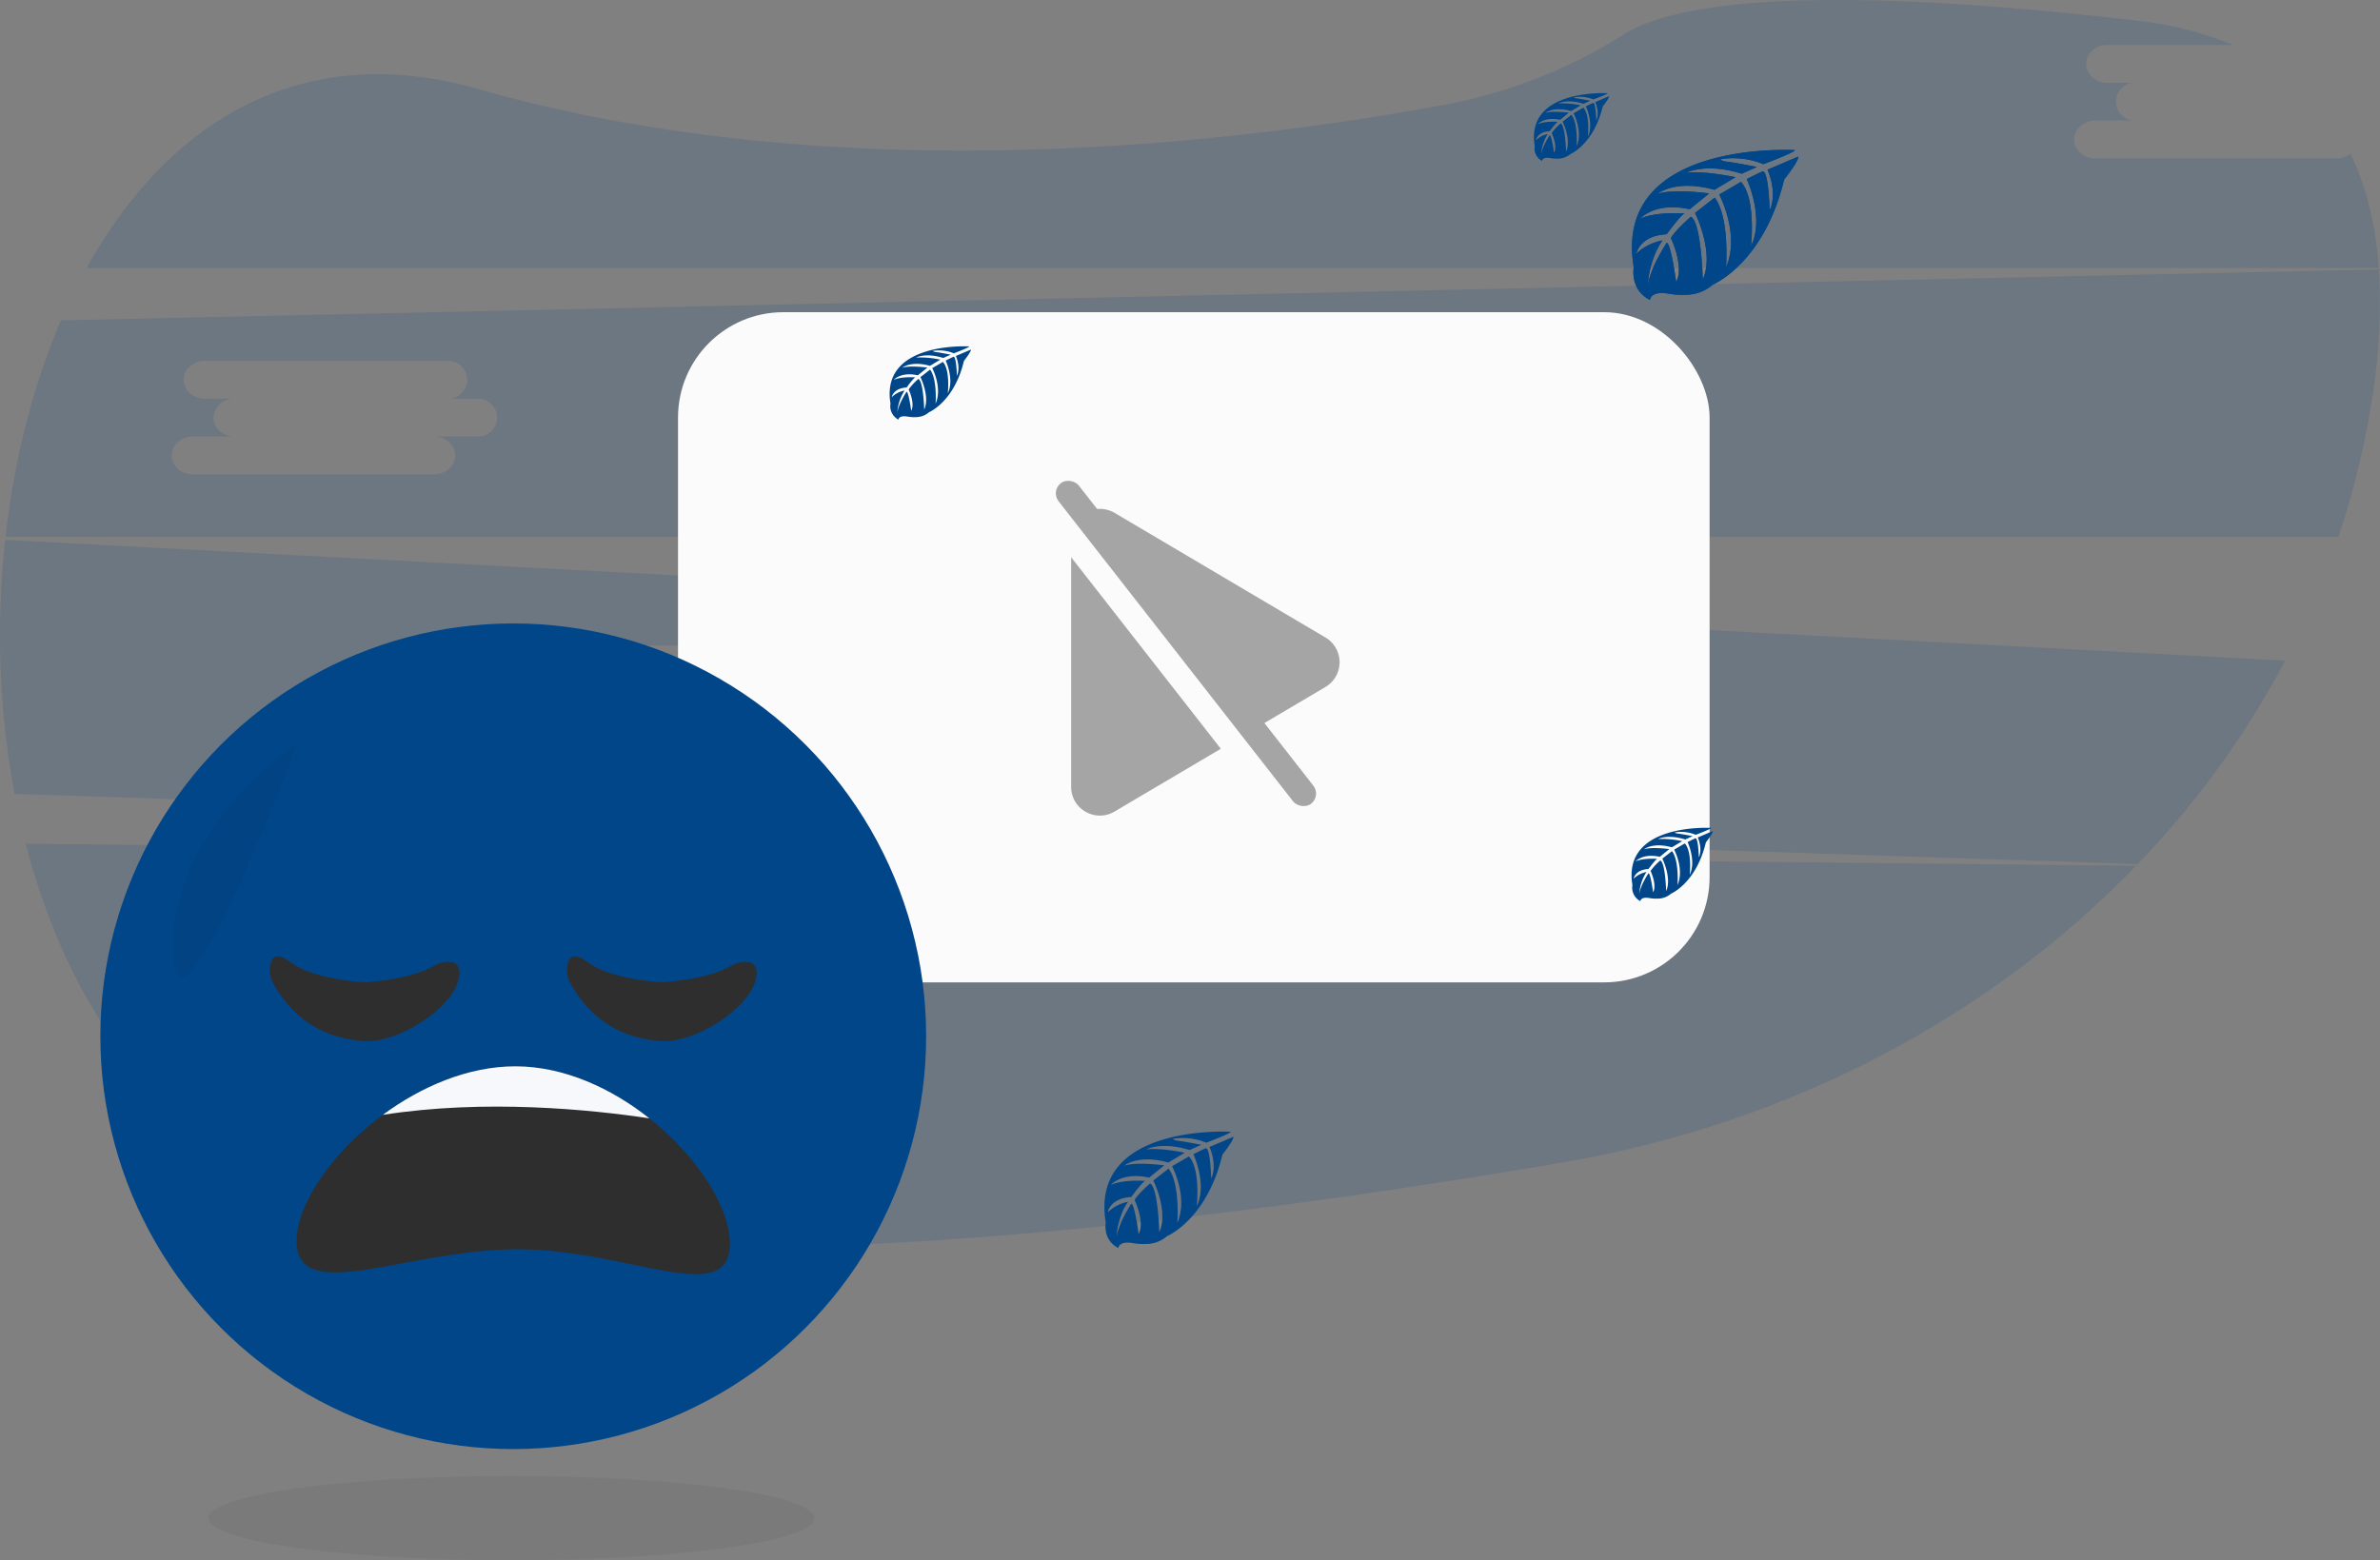 <svg xmlns="http://www.w3.org/2000/svg" width="677.527" height="444.261" viewBox="0 0 677.527 444.261">
  <rect x="0" y="0" width="677.527" height="444.261" fill="#808080" stroke="none"/>
  <g id="error-video" transform="translate(-9697.085 -1813.207)">
    <g id="Group_849" data-name="Group 849" transform="translate(9697.085 1813.207)">
      <path id="Path_102" data-name="Path 102" d="M61.83,433.31C72.557,474.767,95.246,510.6,131.1,527.976c74.539,36.1,242.645,17.483,368.109-3.891,64.9-11.054,121.943-41.562,163.382-84.494Z" transform="translate(-54.513 -193.07)" fill="#014689" opacity="0.15"/>
      <path id="Path_103" data-name="Path 103" d="M730.488,89.392H661.649c-3.267,0-5.947-2.421-5.947-5.379s2.68-5.385,5.947-5.385h11.907a5.409,5.409,0,1,1,0-10.764h-8.5c-3.273,0-5.953-2.421-5.953-5.385s2.68-5.379,5.953-5.379h35.93a102.963,102.963,0,0,0-28.031-6.991C574.981,38.727,540,46.255,527.663,53.993a144.83,144.83,0,0,1-50.356,19.972c-60.447,11.283-173.491,24.857-275.95-4.323C150.433,55.111,112.583,79.635,89.9,120.628H742.444c-.852-11.913-3.4-22.918-8.084-32.545a6.28,6.28,0,0,1-3.872,1.309Z" transform="translate(-65.248 -44.294)" fill="#014689" opacity="0.15"/>
      <path id="Path_104" data-name="Path 104" d="M51.463,293.19a248.588,248.588,0,0,0,2.668,72.329l604.393,20a256.416,256.416,0,0,0,41.994-57.939Zm239.045,51.6h-11.9c3.273,0,5.953,2.427,5.953,5.385s-2.68,5.379-5.953,5.379H209.768c-3.267,0-5.947-2.421-5.947-5.379s2.68-5.385,5.947-5.385h11.907c-3.273,0-5.947-2.421-5.947-5.379a5.7,5.7,0,0,1,5.947-5.385h-8.5c-3.273,0-5.953-2.421-5.953-5.379s2.68-5.385,5.953-5.385H282.01a5.409,5.409,0,1,1,0,10.764h8.5a5.409,5.409,0,1,1,0,10.764Z" transform="translate(-49.981 -139.482)" fill="#014689" opacity="0.15"/>
      <path id="Path_105" data-name="Path 105" d="M728.173,168.5,68.323,183.013c-8.028,18.669-13.352,39.777-15.8,61.651H716.613a234.228,234.228,0,0,0,9.585-39.3A168.213,168.213,0,0,0,728.173,168.5Zm-541.68,47.583h-11.9c3.273,0,5.953,2.427,5.953,5.385s-2.68,5.385-5.953,5.385H105.754c-3.267,0-5.947-2.427-5.947-5.385s2.68-5.385,5.947-5.385H117.66c-3.273,0-5.947-2.421-5.947-5.379a5.7,5.7,0,0,1,5.947-5.385h-8.5c-3.273,0-5.953-2.421-5.953-5.379s2.68-5.385,5.953-5.385H178a5.409,5.409,0,1,1,0,10.764h8.5a5.409,5.409,0,1,1,0,10.764Z" transform="translate(-50.952 -91.796)" fill="#014689" opacity="0.15"/>
      <path id="Path_154" data-name="Path 154" d="M848.645,113.478s-52-3.131-45.866,33.3c0,0-1.235,6.435,4.619,9.362,0,0,.093-2.7,5.33-1.785a24.084,24.084,0,0,0,5.651.272,11.733,11.733,0,0,0,6.9-2.853h0s14.618-6.034,20.305-29.927c0,0,4.206-5.212,4.039-6.546l-8.775,3.742s3,6.33.617,11.592c0,0-.284-11.357-1.97-11.116-.34.056-4.558,2.192-4.558,2.192s5.157,11.03,1.235,19.039c0,0,1.476-13.586-2.878-18.243l-6.176,3.607s6.027,11.388,1.939,20.682c0,0,1.05-14.253-3.236-19.805l-5.6,4.366s5.663,11.227,2.211,18.934c0,0-.451-16.594-3.421-17.847,0,0-4.9,4.323-5.645,6.1,0,0,3.878,8.146,1.476,12.444,0,0-1.476-11.054-2.686-11.116,0,0-4.879,7.324-5.391,12.351,0,0,.216-7.472,4.206-13.049,0,0-4.718.809-7.466,3.872,0,0,.76-5.181,8.646-5.632,0,0,4.033-5.558,5.113-5.892,0,0-7.874-.661-12.648,1.457,0,0,4.2-4.885,14.087-2.668l5.558-4.508s-10.363-1.42-14.76.148c0,0,5.058-4.323,16.248-1.173l6.021-3.6s-8.837-1.9-14.105-1.235c0,0,5.558-3,15.865.253l4.323-1.933s-6.478-1.272-8.374-1.47-1.995-.729-1.995-.729a22.448,22.448,0,0,1,12.184,1.414S848.8,114.053,848.645,113.478Z" transform="translate(-337.689 -70.727)" fill="#014689"/>
      <path id="Path_169" data-name="Path 169" d="M848.645,113.478s-52-3.131-45.866,33.3c0,0-1.235,6.435,4.619,9.362,0,0,.093-2.7,5.33-1.785a24.084,24.084,0,0,0,5.651.272,11.733,11.733,0,0,0,6.9-2.853h0s14.618-6.034,20.305-29.927c0,0,4.206-5.212,4.039-6.546l-8.775,3.742s3,6.33.617,11.592c0,0-.284-11.357-1.97-11.116-.34.056-4.558,2.192-4.558,2.192s5.157,11.03,1.235,19.039c0,0,1.476-13.586-2.878-18.243l-6.176,3.607s6.027,11.388,1.939,20.682c0,0,1.05-14.253-3.236-19.805l-5.6,4.366s5.663,11.227,2.211,18.934c0,0-.451-16.594-3.421-17.847,0,0-4.9,4.323-5.645,6.1,0,0,3.878,8.146,1.476,12.444,0,0-1.476-11.054-2.686-11.116,0,0-4.879,7.324-5.391,12.351,0,0,.216-7.472,4.206-13.049,0,0-4.718.809-7.466,3.872,0,0,.76-5.181,8.646-5.632,0,0,4.033-5.558,5.113-5.892,0,0-7.874-.661-12.648,1.457,0,0,4.2-4.885,14.087-2.668l5.558-4.508s-10.363-1.42-14.76.148c0,0,5.058-4.323,16.248-1.173l6.021-3.6s-8.837-1.9-14.105-1.235c0,0,5.558-3,15.865.253l4.323-1.933s-6.478-1.272-8.374-1.47-1.995-.729-1.995-.729a22.448,22.448,0,0,1,12.184,1.414S848.8,114.053,848.645,113.478Z" transform="translate(-337.689 -70.727)" fill="#014689"/>
      <path id="Path_155" data-name="Path 155" d="M778.027,87.271s-23.467-1.42-20.725,15.044a4.016,4.016,0,0,0,2.087,4.23s.037-1.235,2.408-.8a11.152,11.152,0,0,0,2.55.124,5.366,5.366,0,0,0,3.125-1.291h0s6.6-2.73,9.171-13.525c0,0,1.9-2.353,1.853-2.958l-3.965,1.692s1.359,2.859.29,5.237c0,0-.13-5.132-.889-5.008-.154,0-2.063.988-2.063.988s2.334,4.984.574,8.6c0,0,.667-6.139-1.3-8.244l-2.791,1.63s2.723,5.15.877,9.35c0,0,.469-6.441-1.464-8.948l-2.532,1.97s2.557,5.07,1,8.553c0,0-.2-7.5-1.55-8.065a15.49,15.49,0,0,0-2.551,2.754s1.754,3.705.667,5.626c0,0-.667-5-1.235-5.015,0,0-2.2,3.3-2.433,5.558a12.029,12.029,0,0,1,1.9-5.9,6.614,6.614,0,0,0-3.372,1.748s.34-2.341,3.915-2.544c0,0,1.822-2.507,2.31-2.662,0,0-3.557-.3-5.712.661,0,0,1.9-2.211,6.367-1.235l2.47-2.032s-4.681-.618-6.67.062c0,0,2.285-1.951,7.343-.525l2.717-1.63a24.711,24.711,0,0,0-6.373-.55s2.513-1.352,7.17.117l1.945-.877s-2.927-.574-3.779-.661-.908-.327-.908-.327a10.122,10.122,0,0,1,5.5.618S778.1,87.53,778.027,87.271Z" transform="translate(-320.404 -60.719)" fill="#014689"/>
      <path id="Path_170" data-name="Path 170" d="M838.241,113.463s-40.332-2.429-35.576,25.833c0,0-.958,4.991,3.583,7.262,0,0,.072-2.093,4.134-1.384a18.682,18.682,0,0,0,4.383.211,9.1,9.1,0,0,0,5.355-2.213h0s11.338-4.68,15.75-23.212c0,0,3.262-4.043,3.133-5.077l-6.807,2.9s2.323,4.91.479,8.991c0,0-.22-8.809-1.528-8.622-.263.043-3.535,1.7-3.535,1.7s4,8.555.958,14.768c0,0,1.145-10.538-2.232-14.15l-4.79,2.8s4.675,8.833,1.5,16.042c0,0,.814-11.055-2.51-15.362l-4.345,3.387s4.393,8.708,1.715,14.686c0,0-.35-12.871-2.654-13.843,0,0-3.8,3.353-4.378,4.728,0,0,3.008,6.318,1.145,9.652,0,0-1.145-8.574-2.084-8.622,0,0-3.784,5.681-4.182,9.58,0,0,.168-5.8,3.262-10.121a11.363,11.363,0,0,0-5.791,3s.589-4.019,6.706-4.368c0,0,3.128-4.311,3.966-4.57,0,0-6.107-.513-9.81,1.13,0,0,3.257-3.789,10.926-2.069l4.311-3.5s-8.038-1.1-11.448.115c0,0,3.923-3.353,12.6-.91l4.67-2.793s-6.854-1.475-10.94-.958c0,0,4.311-2.323,12.305.2l3.353-1.5s-5.025-.987-6.5-1.14-1.547-.565-1.547-.565a17.411,17.411,0,0,1,9.451,1.1S838.361,113.909,838.241,113.463Z" transform="translate(-487.88 208.795)" fill="#014689"/>
      <g id="Group_852" data-name="Group 852" transform="translate(193.014 88.892)">
        <rect id="Rectangle_364" data-name="Rectangle 364" width="293.665" height="190.825" rx="30" fill="#fbfbfb"/>
        <g id="Group_850" data-name="Group 850" transform="translate(106.084 46.458)">
          <path id="Subtraction_1" data-name="Subtraction 1" d="M8.2,87.335a8.337,8.337,0,0,1-5.7-2.291A8.074,8.074,0,0,1,0,79.139V13.768L42.607,68.3,12.349,86.183A8.151,8.151,0,0,1,8.2,87.335ZM48.937,64.563,1.29,3.578A8.118,8.118,0,0,1,8.164,0a8.224,8.224,0,0,1,4.185,1.12l60.041,35.5a8.179,8.179,0,0,1,0,14.089L48.938,64.563Z" transform="translate(5.834 9.548)" fill="#a5a5a5"/>
          <rect id="Rectangle_363" data-name="Rectangle 363" width="7.29" height="115.784" rx="3.645" transform="translate(0 4.488) rotate(-38)" fill="#a5a5a5"/>
        </g>
      </g>
      <path id="Path_171" data-name="Path 171" d="M824.938,113.444s-25.413-1.53-22.416,16.277a4.328,4.328,0,0,0,2.258,4.576s.045-1.319,2.6-.872a11.773,11.773,0,0,0,2.762.133,5.735,5.735,0,0,0,3.374-1.394h0s7.144-2.949,9.924-14.626c0,0,2.055-2.547,1.974-3.2l-4.289,1.829s1.464,3.094.3,5.665c0,0-.139-5.55-.963-5.433-.166.027-2.227,1.071-2.227,1.071s2.52,5.39.6,9.305c0,0,.721-6.64-1.406-8.916l-3.018,1.763s2.946,5.566.948,10.108c0,0,.513-6.966-1.581-9.679l-2.738,2.134s2.768,5.487,1.081,9.254c0,0-.22-8.11-1.672-8.723a16.745,16.745,0,0,0-2.759,2.979s1.9,3.981.721,6.082c0,0-.721-5.4-1.313-5.433,0,0-2.384,3.58-2.635,6.036A13.049,13.049,0,0,1,806.527,126a7.16,7.16,0,0,0-3.649,1.892s.371-2.532,4.225-2.753c0,0,1.971-2.716,2.5-2.879,0,0-3.848-.323-6.181.712,0,0,2.052-2.387,6.884-1.3l2.716-2.2s-5.065-.694-7.214.072c0,0,2.472-2.113,7.941-.573l2.943-1.76a26.983,26.983,0,0,0-6.894-.6s2.716-1.464,7.754.124l2.113-.945s-3.166-.622-4.093-.718-.975-.356-.975-.356a10.971,10.971,0,0,1,5.955.691S825.013,113.725,824.938,113.444Z" transform="translate(-549.018 -14.806)" fill="#014689"/>
      <path id="Path_172" data-name="Path 172" d="M824.938,113.444s-25.413-1.53-22.416,16.277a4.328,4.328,0,0,0,2.258,4.576s.045-1.319,2.6-.872a11.773,11.773,0,0,0,2.762.133,5.735,5.735,0,0,0,3.374-1.394h0s7.144-2.949,9.924-14.626c0,0,2.055-2.547,1.974-3.2l-4.289,1.829s1.464,3.094.3,5.665c0,0-.139-5.55-.963-5.433-.166.027-2.227,1.071-2.227,1.071s2.52,5.39.6,9.305c0,0,.721-6.64-1.406-8.916l-3.018,1.763s2.946,5.566.948,10.108c0,0,.513-6.966-1.581-9.679l-2.738,2.134s2.768,5.487,1.081,9.254c0,0-.22-8.11-1.672-8.723a16.745,16.745,0,0,0-2.759,2.979s1.9,3.981.721,6.082c0,0-.721-5.4-1.313-5.433,0,0-2.384,3.58-2.635,6.036A13.049,13.049,0,0,1,806.527,126a7.16,7.16,0,0,0-3.649,1.892s.371-2.532,4.225-2.753c0,0,1.971-2.716,2.5-2.879,0,0-3.848-.323-6.181.712,0,0,2.052-2.387,6.884-1.3l2.716-2.2s-5.065-.694-7.214.072c0,0,2.472-2.113,7.941-.573l2.943-1.76a26.983,26.983,0,0,0-6.894-.6s2.716-1.464,7.754.124l2.113-.945s-3.166-.622-4.093-.718-.975-.356-.975-.356a10.971,10.971,0,0,1,5.955.691S825.013,113.725,824.938,113.444Z" transform="translate(-337.813 122.292)" fill="#014689"/>
    </g>
    <g id="Group_851" data-name="Group 851" transform="translate(9725.651 1990.725)">
      <g id="Group_848" data-name="Group 848" transform="translate(0 0)">
        <circle id="Ellipse_47" data-name="Ellipse 47" cx="117.543" cy="117.543" r="117.543" fill="#014689"/>
        <path id="Path_151" data-name="Path 151" d="M530.459,572.057c0,18.555-29.17,1.585-60.444,1.585s-62.905,16.269-62.905-2.286c0-10.581,10.082-25.3,24.545-35.983h0c10.9-8.055,24.278-13.823,37.72-13.823,13.823,0,27.364,6.245,38.166,14.818C521.174,547.177,530.459,561.7,530.459,572.057Z" transform="translate(-351.242 -395.446)" fill="#2e2e2e"/>
        <path id="Path_152" data-name="Path 152" d="M547.413,536.348c-16.624-2.5-46.689-5.555-75.883-.995,10.9-8.055,24.278-13.823,37.72-13.823C523.07,521.53,536.611,527.775,547.413,536.348Z" transform="translate(-391.118 -395.434)" fill="#f6f8fb"/>
        <path id="Path_153" data-name="Path 153" d="M350.055,281.31s-35.408,22.636-35.118,58.044S350.055,281.31,350.055,281.31Z" transform="translate(-294.188 -246.741)" opacity="0.05"/>
        <path id="Path_167" data-name="Path 167" d="M414.646,446.7c2.237-.126,12.764-.918,19.451-4.732a7.578,7.578,0,0,1,3.532-1.04c2.126-.061,4.572.827,3.006,5.8-2.538,8.127-17.271,17.271-26.416,16.765C405.426,463,394.993,459.461,388.1,447a7.621,7.621,0,0,1-.941-3.921c.08-2.515.994-5.666,5.715-2.153,6.378,4.744,18.479,5.643,20.906,5.776a8.048,8.048,0,0,0,.861,0Z" transform="translate(-338.893 -344.574)" fill="#2e2e2e"/>
        <path id="Path_168" data-name="Path 168" d="M636.646,446.7c2.237-.126,12.764-.918,19.451-4.732a7.577,7.577,0,0,1,3.532-1.04c2.126-.061,4.572.827,3.006,5.8-2.537,8.127-17.271,17.271-26.416,16.765C627.426,463,616.993,459.461,610.1,447a7.62,7.62,0,0,1-.941-3.921c.08-2.515.994-5.666,5.715-2.153,6.378,4.744,18.479,5.643,20.906,5.776a8.049,8.049,0,0,0,.861,0Z" transform="translate(-476.309 -344.574)" fill="#2e2e2e"/>
      </g>
      <ellipse id="Ellipse_48" data-name="Ellipse 48" cx="86.271" cy="11.998" rx="86.271" ry="11.998" transform="translate(30.755 242.747)" opacity="0.05"/>
    </g>
  </g>
</svg>
